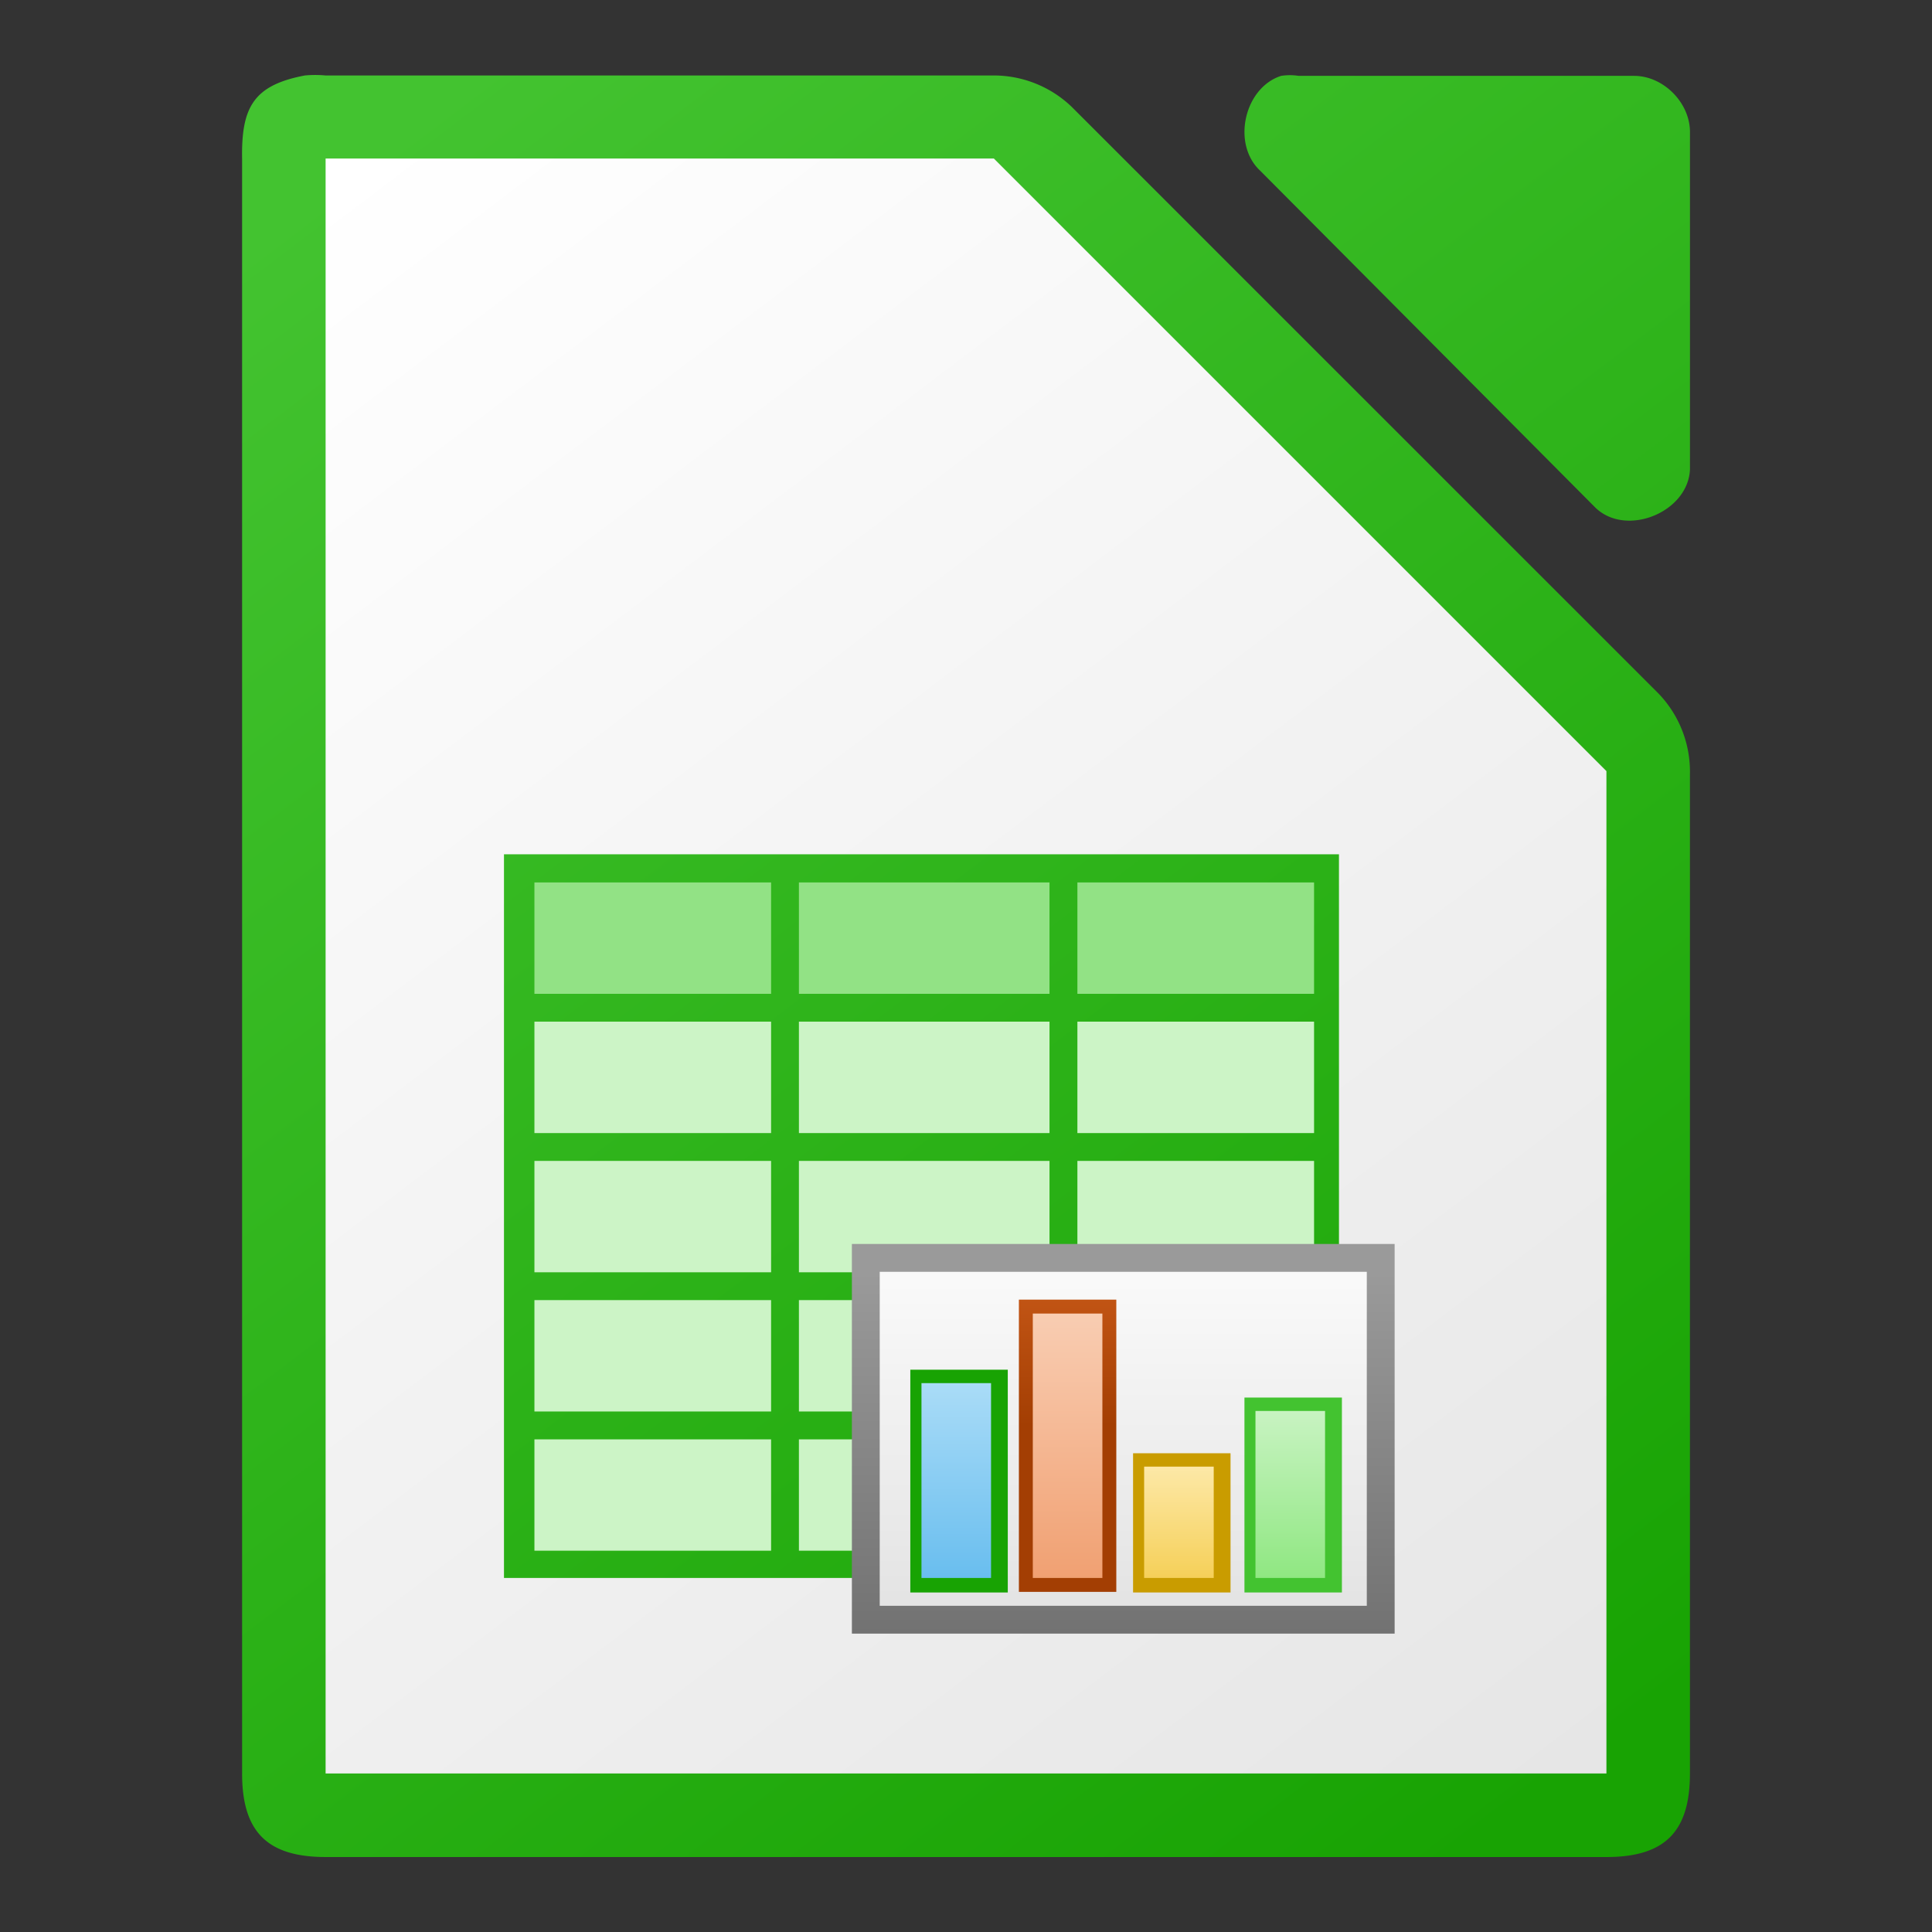 <svg viewBox="0 0 128 128" height="16" width="16" xmlns:xlink="http://www.w3.org/1999/xlink" xmlns="http://www.w3.org/2000/svg"><rect x="0" y="0" width="128" height="128" fill="#333333" stroke="none"/><linearGradient id="a"><stop offset="0" stop-color="#18a303"/><stop offset="1" stop-color="#43c330"/></linearGradient><linearGradient id="d" gradientUnits="userSpaceOnUse" x1="546" x2="458" xlink:href="#a" y1="122" y2="6"/><linearGradient id="e" gradientUnits="userSpaceOnUse" x1="508.062" x2="508.062" y1="109.999" y2="83.998"><stop offset="0" stop-color="#727272"/><stop offset="1" stop-color="#9a9a9a"/></linearGradient><linearGradient id="f" gradientTransform="matrix(.949 0 0 1.3 -288.386 1491.727)" gradientUnits="userSpaceOnUse" x1="829.361" x2="829.361" y1="-1064.799" y2="-1082.341"><stop offset="0" stop-color="#e4e4e4"/><stop offset="1" stop-color="#f9f9f9"/></linearGradient><linearGradient id="g" gradientTransform="matrix(.714 0 0 -1.556 125.07 -1571.104)" gradientUnits="userSpaceOnUse" x1="525.639" x2="525.639" y1="-1078.644" y2="-1068.787"><stop offset="0" stop-color="#63bbee"/><stop offset="1" stop-color="#aadcf7"/></linearGradient><linearGradient id="h" gradientUnits="userSpaceOnUse" x1="512.656" x2="512.656" y1="95.03" y2="85.999"><stop offset="0" stop-color="#a33e03"/><stop offset="1" stop-color="#c15414"/></linearGradient><linearGradient id="i" gradientTransform="matrix(.714 0 0 -2.111 133.07 -2170.064)" gradientUnits="userSpaceOnUse" x1="525.639" x2="525.639" y1="-1078.644" y2="-1068.787"><stop offset="0" stop-color="#f09e6f"/><stop offset="1" stop-color="#f9cfb5"/></linearGradient><linearGradient id="j" gradientTransform="matrix(.714 0 0 -.889 141.07 -852.344)" gradientUnits="userSpaceOnUse" x1="525.639" x2="525.639" y1="-1078.644" y2="-1068.787"><stop offset="0" stop-color="#f5ce53"/><stop offset="1" stop-color="#fde9a9"/></linearGradient><linearGradient id="k" gradientTransform="matrix(.714 0 0 -1.333 149.07 -1331.514)" gradientUnits="userSpaceOnUse" x1="525.639" x2="525.639" y1="-1078.644" y2="-1068.787"><stop offset="0" stop-color="#8ee780"/><stop offset="1" stop-color="#ccf4c6"/></linearGradient><linearGradient id="c" gradientUnits="userSpaceOnUse" x1="108.001" x2="20.001" y1="122" y2="6" gradientTransform="translate(4.968 4.968) scale(.922)"><stop offset="0" stop-color="#e6e6e6"/><stop offset="1" stop-color="#fff"/></linearGradient><linearGradient id="b" gradientTransform="matrix(7.379 0 0 7.377 -801.151 -7197.59)" gradientUnits="userSpaceOnUse" x1="122.75" x2="111.75" xlink:href="#a" y1="991.621" y2="977.117"/><path d="M20.882 4.968c-.23 0-.461.01-.691.033-3.383.645-4.212 2.09-4.151 5.532V117.5c0 3.863 1.67 5.532 5.534 5.533h84.856c3.864 0 5.532-1.67 5.533-5.533V51.256a7.469 7.469 0 0 0-2.076-5.302L71 7.076a7.472 7.472 0 0 0-5.303-2.075H21.574a7.217 7.217 0 0 0-.692-.033zm64.575.013a3.86 3.86 0 0 0-.578.045c-2.456.787-3.282 4.524-1.39 6.282l22.226 22.34c2.053 1.957 6.141.283 6.25-2.56V8.748c0-1.95-1.765-3.722-3.704-3.722H86.037a3.818 3.818 0 0 0-.58-.045z" fill="url(#b)" style="fill:url(#b);stroke-width:.922"/><path d="M21.572 10.503v106.994h84.858v-66.41L65.846 10.503Z" fill="url(#c)" style="fill:url(#c);stroke-width:.922"/><path d="M469 53.998v52h60v-52h-58z" fill="url(#d)" style="fill:url(#d)" transform="translate(-399.028 6.813) scale(.922)"/><path d="M35.407 58.464h15.68v7.38h-15.68zm17.523 0h16.603v7.38H52.931zm18.45 0h15.68v7.38H71.38z" fill="#92e285"/><path d="M35.407 67.688h15.68v7.38h-15.68zm35.973 0h15.68v7.38H71.38zm-18.45 9.224h16.603v7.379H52.931zm18.45 0h15.68v7.379H71.38zm-35.973 0h15.68v7.379h-15.68zm17.523 9.223h16.603v7.38H52.931zm-17.523 0h15.68v7.38h-15.68zM52.93 95.36h16.603v7.378H52.931zm-17.523 0h15.68v7.378h-15.68z" fill="#ccf4c6"/><path d="M494 81.999h39v28h-39z" fill="url(#e)" style="fill:url(#e)" transform="translate(-399.028 6.813) scale(.922)"/><path d="M496 83.999h35v24h-35z" fill="url(#f)" style="fill:url(#f)" transform="translate(-399.028 6.813) scale(.922)"/><path d="M60.311 90.747h6.457v14.758H60.31z" fill="#18a303"/><path d="M499 105.999h5v-14h-5z" fill="url(#g)" style="fill:url(#g)" transform="translate(-399.028 6.813) scale(.922)"/><path d="M506 85.999h7v21h-7z" fill="url(#h)" style="fill:url(#h)" transform="translate(-399.028 6.813) scale(.922)"/><path d="M507 105.999h5v-19h-5z" fill="url(#i)" style="fill:url(#i)" transform="translate(-399.028 6.813) scale(.922)"/><path d="M75.069 96.282h6.457v9.223h-6.457z" fill="#c99c00"/><path d="M515 105.999h5v-8h-5z" fill="url(#j)" style="fill:url(#j)" transform="translate(-399.028 6.813) scale(.922)"/><path d="M82.448 92.592h6.457v12.913h-6.457z" fill="#43c330"/><path d="M523 105.999h5v-12h-5z" fill="url(#k)" style="fill:url(#k)" transform="translate(-399.028 6.813) scale(.922)"/><path d="M52.93 67.688h16.603v7.38H52.931z" fill="#ccf4c6"/></svg>